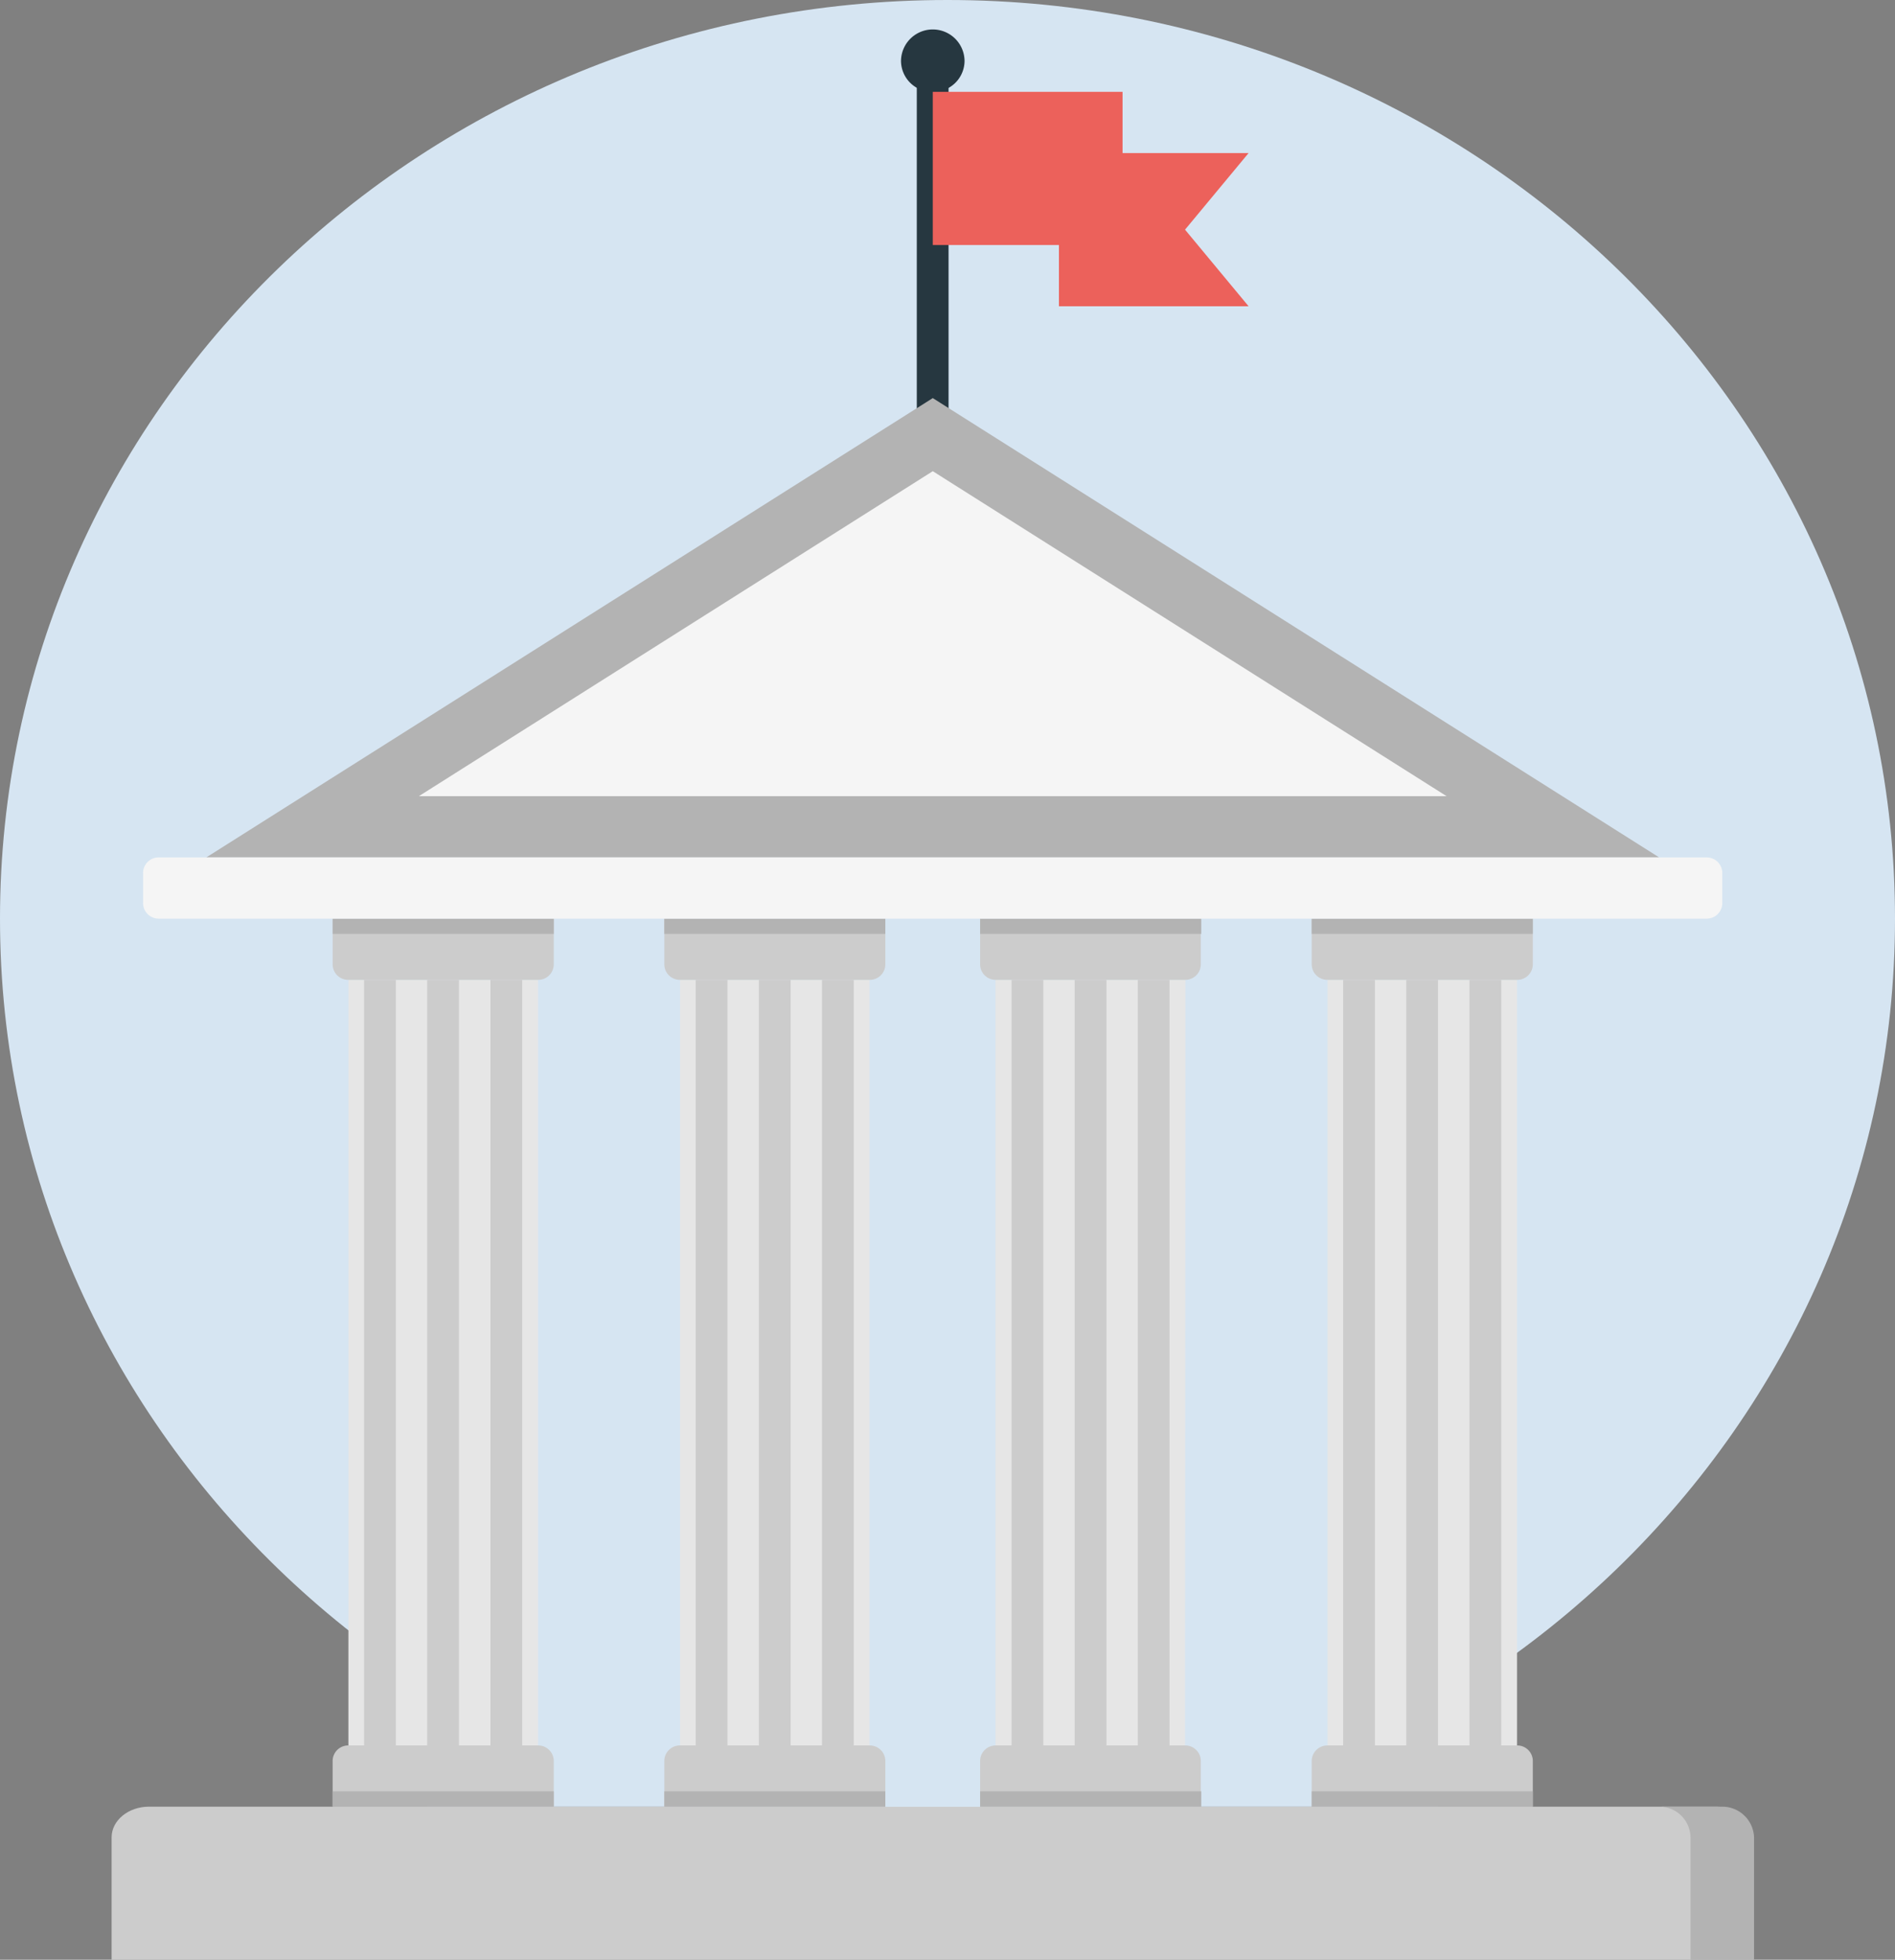<svg xmlns="http://www.w3.org/2000/svg" viewBox="0 0 178.94 185"><rect x="0" y="0" width="178.94" height="185" fill="#808080" stroke="none"/><defs><style>.cls-1{fill:#d6e5f2;}.cls-2{fill:#263740;}.cls-3{fill:#ccc;}.cls-4{fill:#b3b3b3;}.cls-5{fill:#e6e6e6;}.cls-6{fill:#f5f5f5;}.cls-7{fill:#ec615b;}</style></defs><title>Ресурс 5</title><g id="Шар_2" data-name="Шар 2"><g id="Шар_1-2" data-name="Шар 1"><path class="cls-1" d="M89.47,0C40.06,0,0,38.83,0,86.72s40.06,86.72,89.47,86.72,89.47-38.83,89.47-86.72S138.88,0,89.47,0Z"/><path class="cls-2" d="M89.57,5.78h-3V43.36h3Z"/><path class="cls-3" d="M10.54,185V173.44c0-1.59,1.58-2.89,3.52-2.89h148c1.94,0,3.52,1.3,3.52,2.89V185Z"/><path class="cls-4" d="M162.63,170.55h-6a2.94,2.94,0,0,1,3,2.89V185h6V173.44A3,3,0,0,0,162.63,170.55Z"/><path class="cls-1" d="M135.79,86.72H40.36v83.83h95.43Z"/><path class="cls-5" d="M50.8,92.5H32.9v72.27H50.8Z"/><path class="cls-3" d="M49.31,92.5h-3v72.27h3Z"/><path class="cls-3" d="M37.38,92.5h-3v72.27h3Z"/><path class="cls-3" d="M43.34,92.5h-3v72.27h3Z"/><path class="cls-5" d="M143.25,92.5H125.36v72.27h17.89Z"/><path class="cls-5" d="M111.94,92.5H94v72.27h17.9Z"/><path class="cls-5" d="M82.11,92.5H64.22v72.27H82.11Z"/><path class="cls-3" d="M31.41,170.55v-4.34a1.47,1.47,0,0,1,1.49-1.44H50.8a1.47,1.47,0,0,1,1.49,1.44v4.34Z"/><path class="cls-4" d="M52.29,169.1H31.41v1.45H52.29Z"/><path class="cls-3" d="M62.73,170.55v-4.34a1.47,1.47,0,0,1,1.49-1.44H82.11a1.47,1.47,0,0,1,1.49,1.44v4.34Z"/><path class="cls-4" d="M83.6,169.1H62.73v1.45H83.6Z"/><path class="cls-3" d="M92.55,170.55v-4.34A1.47,1.47,0,0,1,94,164.77h17.9a1.47,1.47,0,0,1,1.49,1.44v4.34Z"/><path class="cls-4" d="M113.43,169.1H92.55v1.45h20.88Z"/><path class="cls-3" d="M123.86,170.55v-4.34a1.48,1.48,0,0,1,1.5-1.44h17.89a1.47,1.47,0,0,1,1.49,1.44v4.34Z"/><path class="cls-4" d="M144.74,169.1H123.86v1.45h20.88Z"/><path class="cls-3" d="M31.41,86.72v4.33A1.47,1.47,0,0,0,32.9,92.5H50.8a1.47,1.47,0,0,0,1.49-1.45V86.72Z"/><path class="cls-4" d="M52.29,86.72H31.41v1.44H52.29Z"/><path class="cls-3" d="M62.73,86.72v4.33a1.47,1.47,0,0,0,1.49,1.45H82.11a1.47,1.47,0,0,0,1.49-1.45V86.72Z"/><path class="cls-4" d="M83.6,86.72H62.73v1.44H83.6Z"/><path class="cls-3" d="M92.55,86.72v4.33A1.47,1.47,0,0,0,94,92.5h17.9a1.47,1.47,0,0,0,1.49-1.45V86.72Z"/><path class="cls-4" d="M113.43,86.72H92.55v1.44h20.88Z"/><path class="cls-3" d="M123.86,86.72v4.33a1.48,1.48,0,0,0,1.5,1.45h17.89a1.47,1.47,0,0,0,1.49-1.45V86.72Z"/><path class="cls-4" d="M144.74,86.72H123.86v1.44h20.88Z"/><path class="cls-4" d="M88.08,37.58,19.48,80.94H156.67Z"/><path class="cls-6" d="M39.55,75.16,88.08,44.48,136.6,75.16Z"/><path class="cls-6" d="M89.57,80.94H15a1.47,1.47,0,0,0-1.49,1.44v2.89A1.47,1.47,0,0,0,15,86.72H161.14a1.47,1.47,0,0,0,1.49-1.45V82.38a1.47,1.47,0,0,0-1.49-1.44Z"/><path class="cls-2" d="M88.08,8.67a2.94,2.94,0,0,0,3-2.89,3,3,0,0,0-6,0A2.94,2.94,0,0,0,88.08,8.67Z"/><path class="cls-7" d="M117.9,28.91H100V14.45H117.9l-6,7.23Z"/><path class="cls-7" d="M106,8.67H88.08V23.13H106Z"/><path class="cls-7" d="M106,23.13h-6v5.78Z"/><path class="cls-3" d="M80.62,92.5h-3v72.27h3Z"/><path class="cls-3" d="M68.69,92.5h-3v72.27h3Z"/><path class="cls-3" d="M74.66,92.5h-3v72.27h3Z"/><path class="cls-3" d="M110.44,92.5h-3v72.27h3Z"/><path class="cls-3" d="M98.52,92.5h-3v72.27h3Z"/><path class="cls-3" d="M104.48,92.5h-3v72.27h3Z"/><path class="cls-3" d="M141.76,92.5h-3v72.27h3Z"/><path class="cls-3" d="M129.83,92.5h-3v72.27h3Z"/><path class="cls-3" d="M135.79,92.5h-3v72.27h3Z"/></g></g></svg>